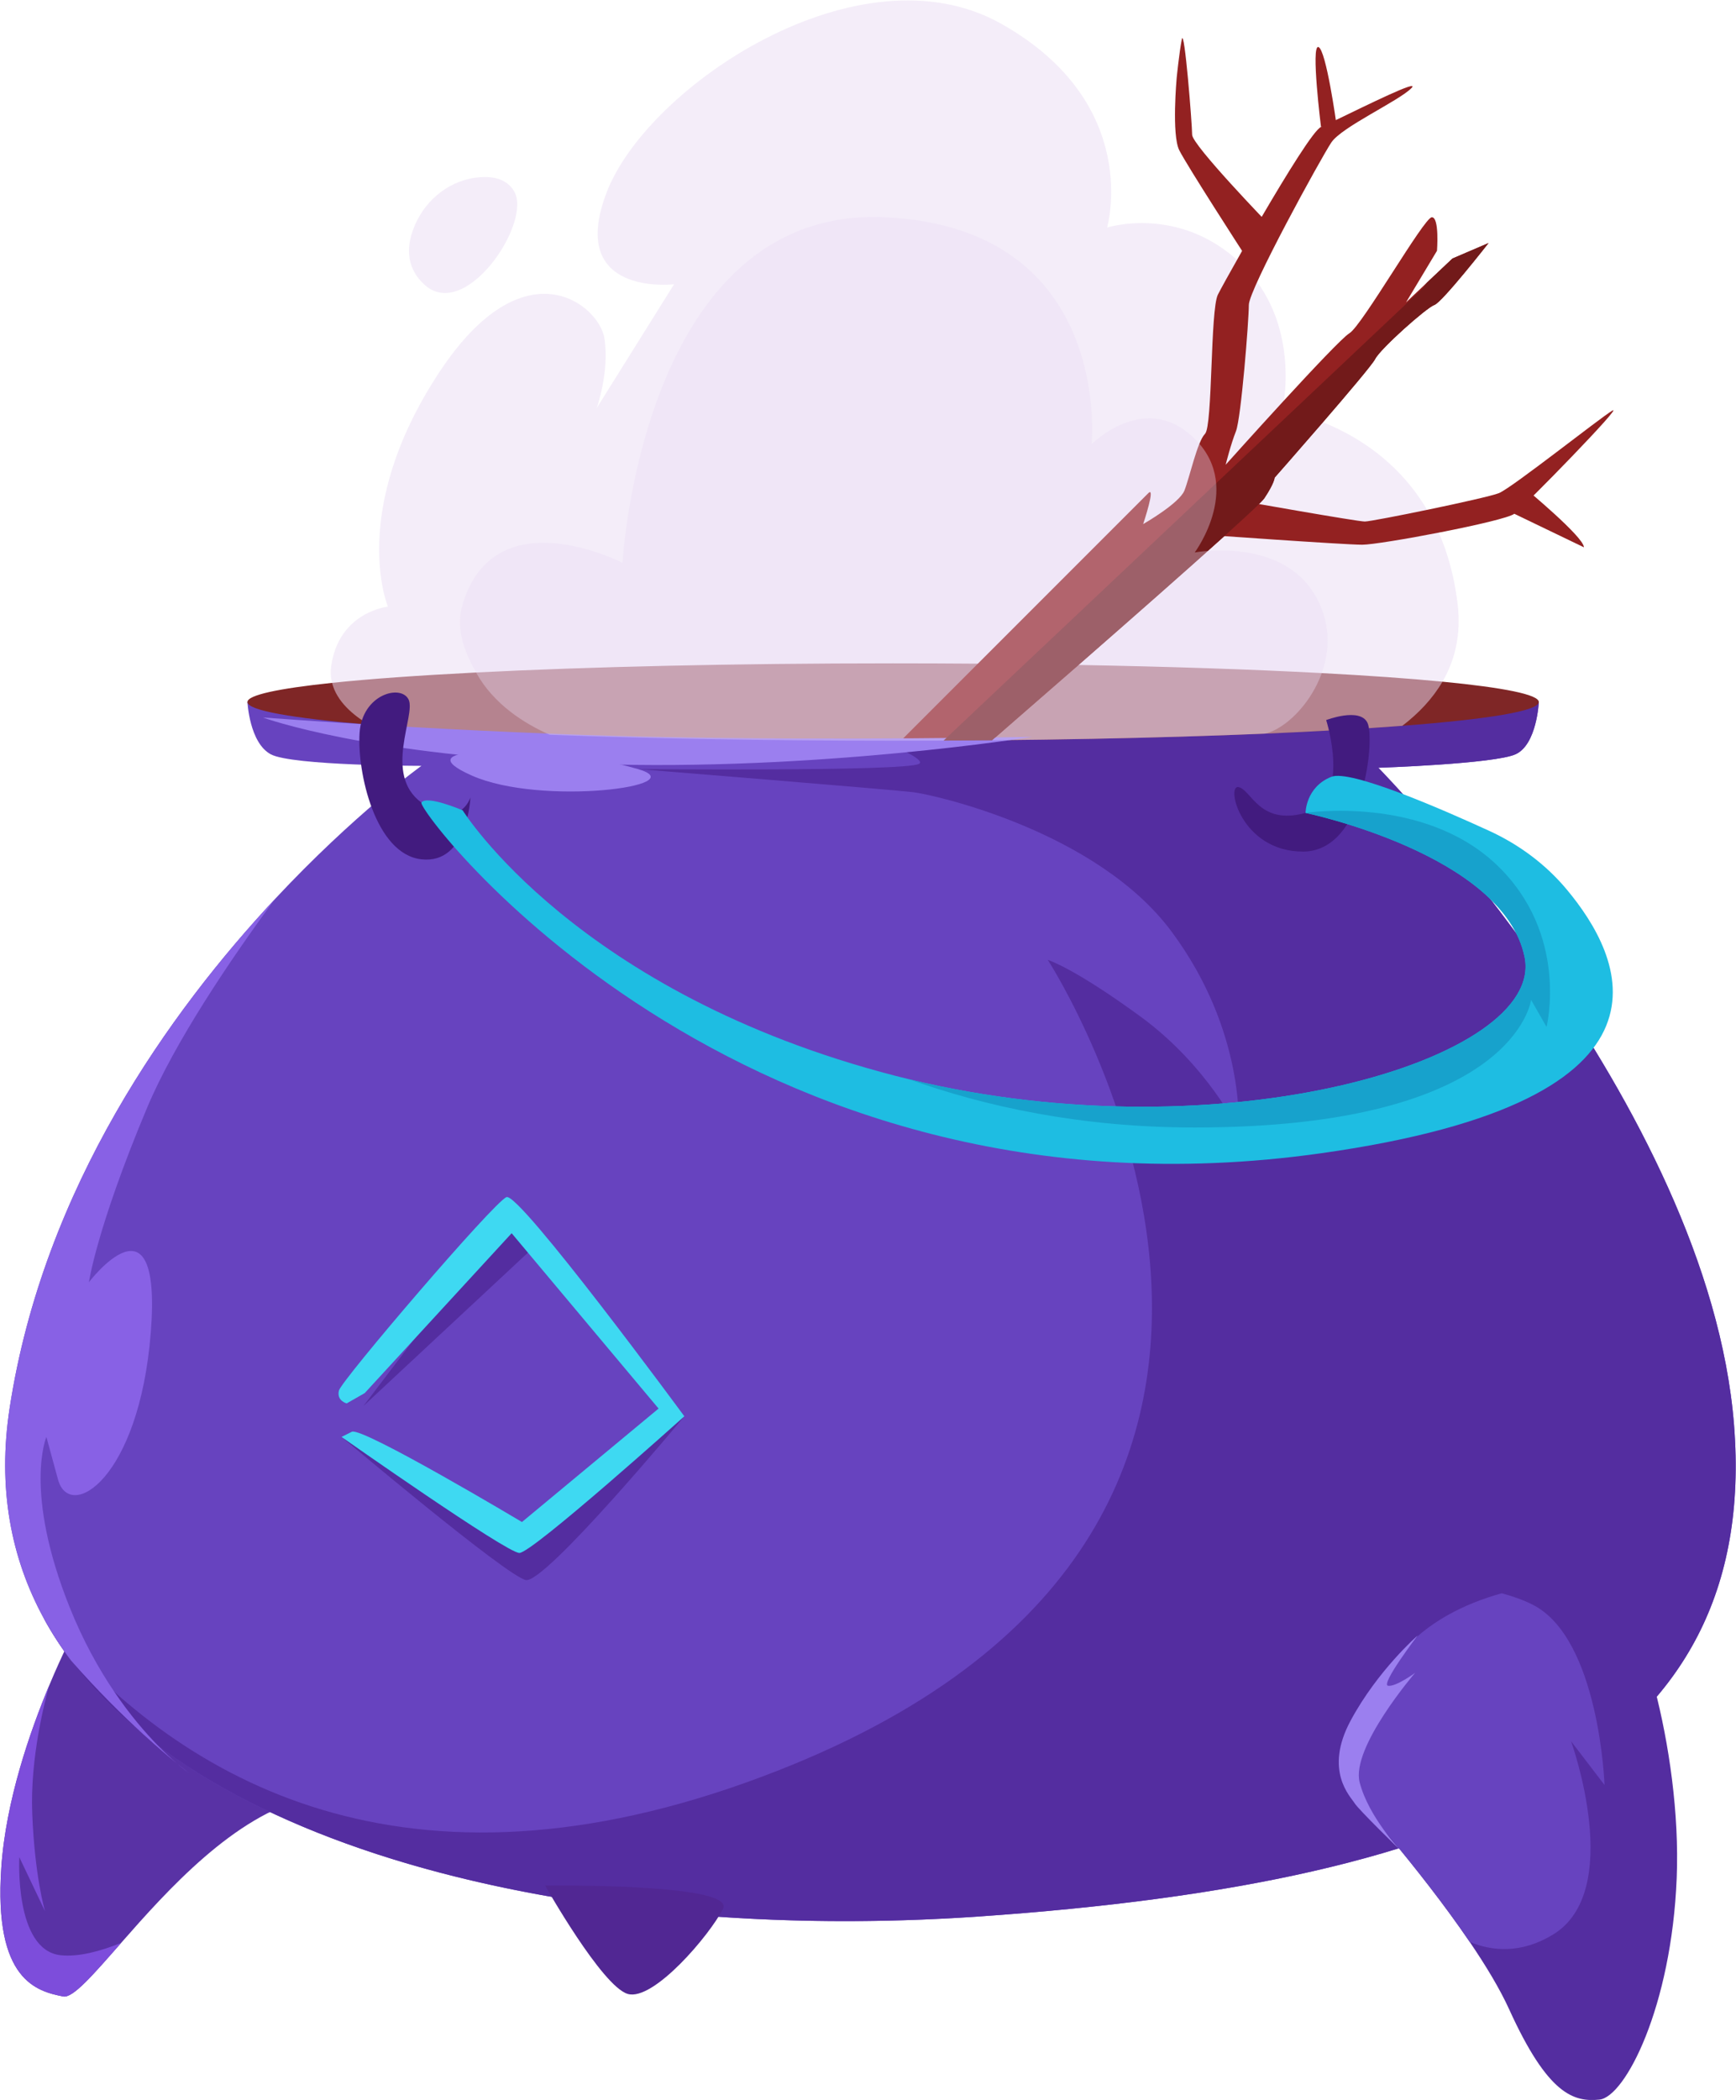 <svg width="898" height="1086" viewBox="0 0 898 1086" fill="none" xmlns="http://www.w3.org/2000/svg">
<path d="M159.33 929.67C121.12 938.8 86.54 977.43 62.67 1004.62C48.22 1021.07 37.7 1033.34 32.67 1032.33C19.33 1029.67 -3.33 1024.33 0.67 965.67C3.03 931.09 15.58 895.12 25.49 871.41C32.39 854.88 38 844.33 38 844.33C38 844.33 220.67 915 159.33 929.67Z" fill="#5932A5"/>
<path d="M505.999 991C343.059 1002.24 176.539 973.63 81.759 902.67C79.099 900.68 76.49 898.66 73.95 896.6C59.63 885.02 47.139 872.38 36.799 858.67C31.539 851.69 26.829 844.44 22.709 836.91C5.529 805.48 -1.331 769.21 4.999 728C22.519 613.87 88.239 522.72 142.089 465.02C183.559 420.6 217.999 396 217.999 396C217.999 396 150.999 396 139.999 390C128.999 384 127.999 363 127.999 363H795.999C795.999 363 794.999 385 783.999 390C772.999 395 712.999 397 712.999 397C712.999 397 883.999 571 896.999 737C910.289 906.72 766.999 973 505.999 991Z" fill="#6743BF"/>
<path d="M506 991C299.66 1005.23 87.58 955.56 22.71 836.91C90.01 918.02 203.82 986.78 386 921.67C736.67 796.33 542 496.33 542 496.33C542 496.33 555.33 500.33 590 525.67C624.67 551 640.67 584.33 640.67 584.33C640.67 584.33 644.67 533.67 606 481.67C567.33 429.67 483.33 411 472.67 409.67C462 408.33 330 397.67 330 397.67C330 397.67 467.33 399 475.33 395C483.33 391 410 365.67 410 365.67L422.47 363H796C796 363 795 385 784 390C773 395 713 397 713 397C713 397 884 571 897 737C910.29 906.72 767 973 506 991Z" fill="#542DA0"/>
<path d="M796 363C796 367.64 769.63 371.91 725.39 375.3C705.14 376.85 681.15 378.22 654.23 379.36C613.1 381.09 565.13 382.29 513.22 382.76C497.81 382.91 482.04 382.99 466.01 382.99C464.68 383 463.34 383 462 383C396.72 383 335.82 381.88 284.37 379.94C247.81 378.56 216.02 376.77 190.83 374.68C151.29 371.39 128 367.36 128 363C128 359.4 143.92 356.02 171.77 353.09C191.22 351.05 216.51 349.24 246.26 347.73C304.46 344.78 379.76 343 462 343C476.86 343 491.49 343.06 505.83 343.17C523.67 343.31 541.07 343.53 557.91 343.84C604.71 344.68 647.19 346.11 682.89 348C707.46 349.3 728.83 350.8 746.16 352.48C777.76 355.54 796 359.14 796 363Z" fill="#7F2626"/>
<path opacity="0.51" d="M746.161 352.48C741.031 361.3 733.831 368.85 725.391 375.3C705.141 376.85 681.151 378.22 654.231 379.36C599.871 381.65 533.561 383 462.001 383C396.721 383 335.821 381.88 284.371 379.94C247.811 378.56 216.021 376.77 190.831 374.68C182.841 369.95 174.201 362.78 171.771 353.09C171.081 350.37 170.881 347.45 171.331 344.33C175.331 316.33 200.67 313.67 200.67 313.67C200.67 313.67 179.841 264.29 227.331 192.33C271.331 125.67 310 157.67 312.67 175C315.33 192.33 308.67 211 308.67 211L348.67 147C348.67 147 292.671 153.67 314.001 99C335.331 44.33 444.671 -29 518.001 12.33C591.331 53.67 572.67 117.67 572.67 117.67C572.67 117.67 610.001 105.67 642.001 136.33C674.001 167 663.331 212.33 663.331 212.33C663.331 212.33 743.331 223 754.001 312.33C755.871 328.02 752.691 341.28 746.161 352.48Z" fill="#EADCF4"/>
<path opacity="0.51" d="M248.357 91.619C233.464 92.712 220.741 102.472 214.734 116.143C210.515 125.746 209.134 137.439 219.333 147C240.666 167 275.333 115 266 99C262.267 92.6 255.333 91.107 248.357 91.619Z" fill="#EADCF4"/>
<path d="M770 125.67C770 125.67 746 156.33 742 157.67C738 159 714 180.33 711.33 185.67C708.67 191 659.33 247 659.33 247C659.33 247 659.33 249.67 654 257.67C653.67 258.16 652.73 259.17 651.25 260.64C647.83 264.02 641.54 269.82 633.33 277.22C614.5 294.22 585.55 319.68 557.91 343.84C541.82 357.89 526.18 371.51 513.22 382.76C504.95 382.84 496.57 382.9 488.11 382.94C480.81 382.97 473.44 382.99 466.01 382.99L505.83 343.17C544.72 304.28 591.67 257.33 594 255C597.94 251.06 591.52 270.43 591.34 270.99C591.91 270.67 610.04 260.23 612.67 253.67C615.33 247 619.33 228.33 623.33 224.33C627.33 220.33 626 160.33 630 152.33C631.23 149.87 636.13 140.96 642.51 129.73C645.62 124.26 649.09 118.24 652.65 112.14C665.53 90.11 679.72 67.11 683.33 65.67C684.62 65.15 687.4 63.84 691.01 62.1C706.05 54.87 735.38 40.29 730 45.67C723.33 52.33 694 65.67 688.67 73.67C683.33 81.67 646 149.67 646 157.67C646 165.67 642 216.33 639.33 223C636.72 229.53 634.11 239.9 634.01 240.32C634.89 239.33 691.38 176.3 698 172.33C704.67 168.33 736.67 112.33 740.67 112.33C744.67 112.33 743.33 129.67 743.33 129.67L727.33 156.33L738.11 146.15L751.33 133.67L770 125.67Z" fill="#932121"/>
<path d="M608.667 40.333C608.667 40.333 606 69.666 610 77.666C614 85.666 643.333 130.999 643.333 130.999L656.666 116.332C656.666 116.332 616.666 74.999 616.666 69.665C616.666 64.332 612.666 13.665 611.333 20.332C610 27 608.667 40.333 608.667 40.333Z" fill="#932121"/>
<path d="M683.332 65.667C683.332 65.667 677.999 23 681.999 24.334C685.999 25.667 691.332 64.334 691.332 64.334L683.332 65.667Z" fill="#932121"/>
<path d="M620.667 276.333C620.667 276.333 695.334 281.666 704.667 281.666C714 281.666 778 269.666 783.334 265.666C788.667 261.666 840.667 208.333 834.001 212.333C827.335 216.333 782.001 252.333 775.334 255C768.667 257.667 710.001 269.667 706.001 269.667C702.001 269.667 642 259 642 259L620.667 276.333Z" fill="#932121"/>
<path d="M819.333 283L783.333 265.667L788.666 252.334C788.666 252.334 819.333 277.667 819.333 283Z" fill="#932121"/>
<path d="M867.331 971C864.671 1037.67 840.671 1084.33 827.331 1085.67C814.001 1087 800.67 1083 780.67 1039C775.86 1028.41 768.571 1016.35 760.271 1004.14C734.131 965.64 698.001 925.67 698.001 925.67C691.331 911 695.33 891 724.67 855C737.8 838.88 757.611 829.18 776.811 823.85C800.491 817.29 823.231 817.39 831.331 820.33C846.001 825.67 870.001 904.33 867.331 971Z" fill="#542DA0"/>
<path d="M812.681 900.35C813.191 901.78 840.321 977.88 803.331 1000.33C786.791 1010.38 771.811 1008.9 760.271 1004.14C734.131 965.64 698.001 925.67 698.001 925.67C691.331 911 695.33 891 724.67 855C737.8 838.88 757.611 829.18 776.811 823.85C782.521 825.37 787.88 827.28 792.67 829.67C827.33 847 830.001 923 830.001 923L812.681 900.35Z" fill="#6743BF"/>
<path d="M62.67 1004.62C48.22 1021.07 37.7 1033.34 32.67 1032.33C19.33 1029.67 -3.33 1024.33 0.67 965.67C3.03 931.09 15.58 895.12 25.49 871.41C23.39 878.82 15.51 908.74 16.67 937.67C17.96 969.96 23 987.23 23.31 988.28L10 960.33C10 960.33 7.33 1008.33 31.33 1011C40.61 1012.03 52.08 1008.88 62.67 1004.62Z" fill="#7D4DDB"/>
<path d="M282 975C282 975 311.333 1027 324.667 1031C338 1035 367.334 1000.33 374 987C380.666 973.667 282 975 282 975Z" fill="#512793"/>
<path d="M188 727L276 645L264 627L188 727Z" fill="#542DA0"/>
<path d="M176.667 743C176.667 743 262 815 272 817C282 819 354 732.333 354 732.333L268 793L176.667 743Z" fill="#542DA0"/>
<path d="M179.333 725.667L188.666 720.334L264.666 637.667L340.666 728.334L270 787C270 787 187.333 737.667 182 740.333C176.667 743 176.667 743 176.667 743C176.667 743 262 803 268.667 803C275.334 803 354 732.333 354 732.333C354 732.333 268.667 616.333 262 619C255.333 621.667 176.667 713.667 175.333 719C174 724.333 179.333 725.667 179.333 725.667Z" fill="#3ED9F2"/>
<path d="M91.499 911.84C87.269 908.38 81.2 903.23 73.95 896.6C63.37 886.92 50.289 874.07 36.799 858.67C31.539 851.69 26.829 844.44 22.709 836.91C5.529 805.48 -1.331 769.21 4.999 728C22.519 613.87 88.239 522.72 142.089 465.02C119.059 496.42 90.289 538.93 75.999 573C49.999 635 45.999 663 45.999 663C45.999 663 83.999 613 77.999 689C71.999 765 35.999 787 29.999 765C23.999 743 23.999 743 23.999 743C23.999 743 11.999 771 35.999 831C49.929 865.82 68.569 889.19 81.759 902.67C85.529 906.52 88.859 909.57 91.499 911.84Z" fill="#8861E5"/>
<path d="M91.689 912C95.2 914.87 97.4 916.55 97.89 916.92C97.38 916.57 95.129 914.95 91.689 912Z" fill="#8861E5"/>
<path d="M136 371C136 371 242 379 338 381C434 383 534 381 534 381C534 381 422 399 306 395C190 391 136 371 136 371Z" fill="#9B7FEF"/>
<path d="M243.333 412.333C243.333 412.333 238 429.666 218 415C198 400.334 215.333 369.667 211.333 361.667C207.333 353.667 187.333 359 186 379C184.667 399 194 441.667 218 444.333C242 447 243.333 412.333 243.333 412.333Z" fill="#421B7F"/>
<path d="M686 372.333C686 372.333 703.333 365.666 707.333 373.666C711.333 381.666 706 440.333 674 440.333C642 440.333 634 405.666 640.667 407C647.334 408.333 651.334 427 675.334 420.333C699.333 413.667 686 372.333 686 372.333Z" fill="#421B7F"/>
<path d="M683.331 596.33C380.671 639 215.331 419 218.001 415C220.671 411 239.331 419 239.331 419C239.331 419 298.001 513.67 463.331 556.33C465.621 556.92 467.911 557.49 470.201 558.04C633.361 597.6 799.181 547.59 788.671 495C778.001 441.67 675.331 420.33 675.331 420.33C675.331 420.33 675.331 407 688.671 401.67C698.521 397.73 746.201 418.53 770.451 429.66C785.871 436.75 799.69 447.01 810.55 460.06C838.47 493.57 879.181 568.73 683.331 596.33Z" fill="#1EBDE2"/>
<path d="M800 531L792 517C792 517 784 583 618 583C558.88 583 509.41 572.09 470.2 558.04C633.36 597.6 799.18 547.59 788.67 495C778 441.67 675.33 420.33 675.33 420.33C675.33 420.33 736 411 774 447C812 483 800 531 800 531Z" fill="#17A2CC"/>
<path d="M770 125.67C770 125.67 746 156.33 742 157.67C738 159 714 180.33 711.33 185.67C708.67 191 659.33 247 659.33 247C659.33 247 659.33 249.67 654 257.67C653.67 258.16 652.73 259.17 651.25 260.64C647.83 264.02 641.54 269.82 633.33 277.22C614.5 294.22 585.55 319.68 557.91 343.84C541.82 357.89 526.18 371.51 513.22 382.76C504.95 382.84 496.569 382.9 488.109 382.94L736 149L738.109 146.15L751.33 133.67L770 125.67Z" fill="#721A1A"/>
<path opacity="0.36" d="M654.231 379.36C599.871 381.65 533.561 383 462.001 383C396.721 383 335.821 381.88 284.371 379.94C271.241 374.15 255.31 364.16 246.26 347.73C241.02 338.23 235.208 326.016 239.331 312.33C256.001 257 322.001 291 322.001 291C322.001 291 332.108 106.281 458.001 112.33C576.001 118 564.671 229.67 564.671 229.67C564.671 229.67 591.001 203 616.001 225C644.538 250.113 618.001 285.67 618.001 285.67C618.001 285.67 671.29 275.605 684.671 317.67C694.001 347 670.001 376 654.231 379.36Z" fill="#EADCF4"/>
<path d="M272 389C272 389 208 385 244 401C280 417 360 406.34 330 397.67C300 389 272 389 272 389Z" fill="#9B7FEF"/>
<path d="M733.333 845.667C733.333 845.667 712.666 863.667 698.666 889.667C684.666 915.667 698.666 929 700.666 932.334C702.666 935.667 724.666 957.001 724.666 957.001C724.666 957.001 707.999 939.668 703.333 921.668C698.666 903.668 732 865.001 732 865.001C732 865.001 722 872.334 718 871.668C714 871 733.333 845.667 733.333 845.667Z" fill="#9B7FEF"/>
</svg>
